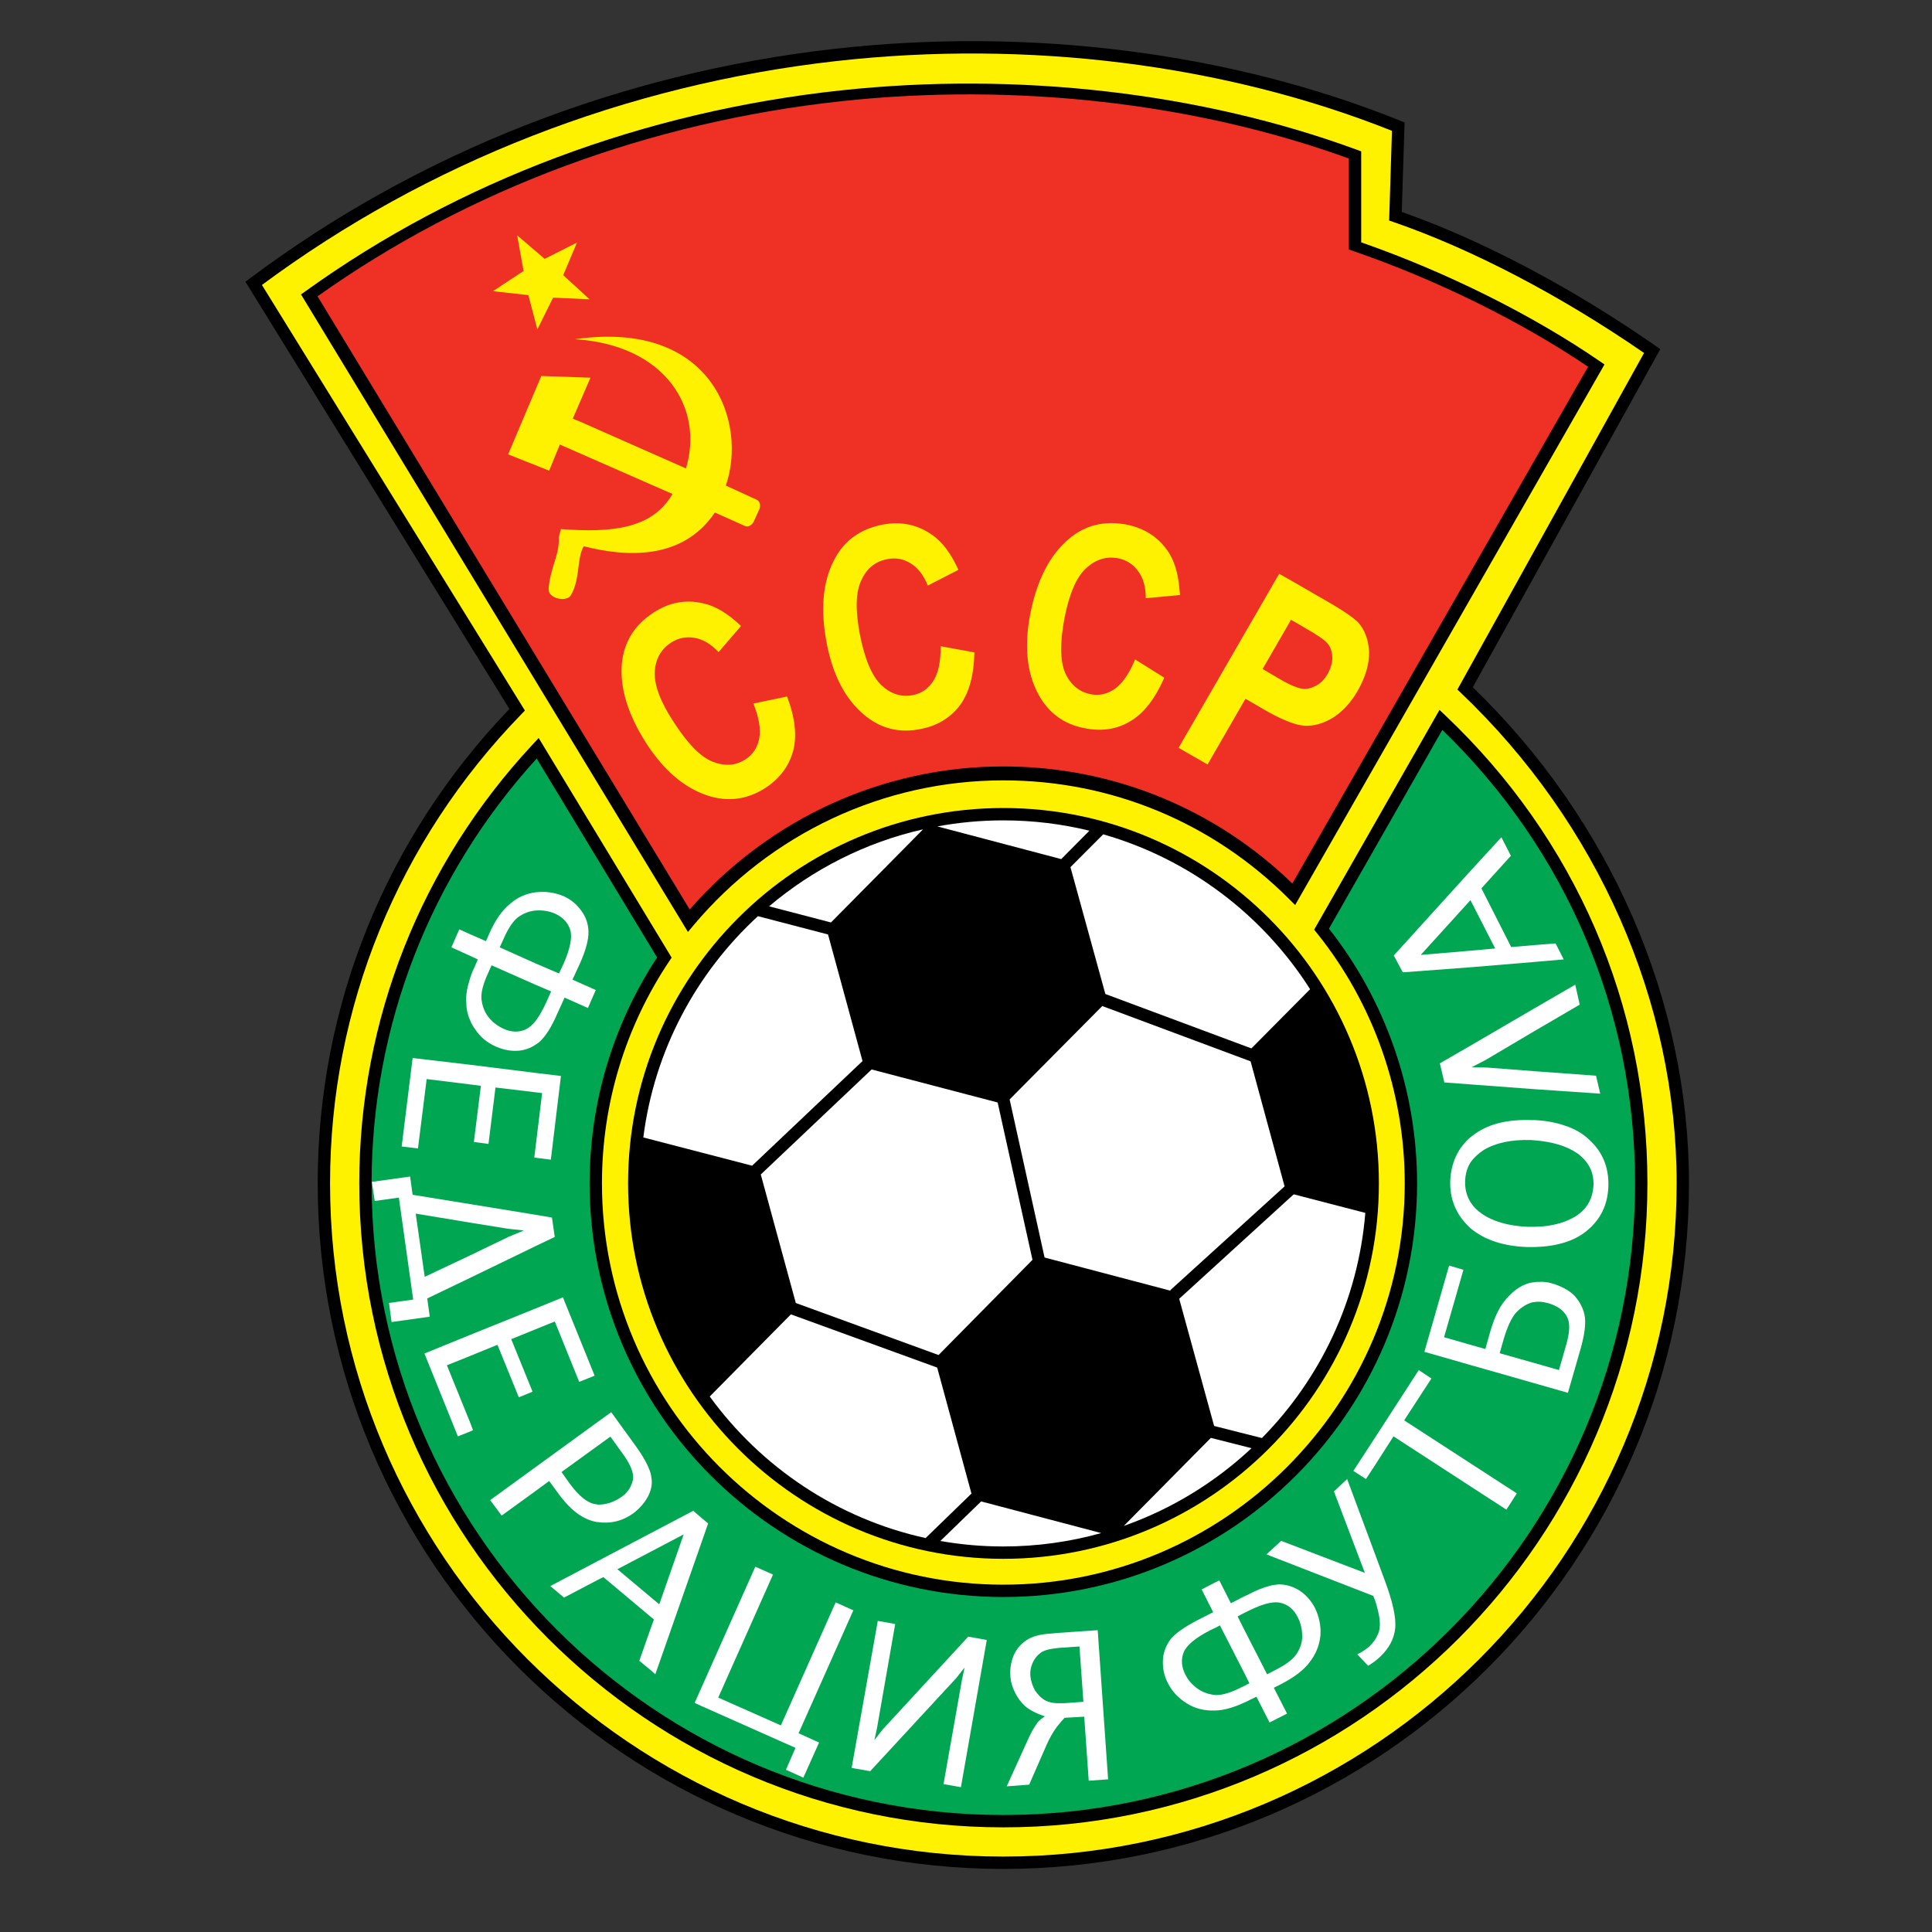 <?xml version="1.0" encoding="iso-8859-1"?>
<!-- Generator: Adobe Illustrator 24.0.1, SVG Export Plug-In . SVG Version: 6.00 Build 0)  -->
<svg version="1.1" id="Layer_1" xmlns="http://www.w3.org/2000/svg" xmlns:xlink="http://www.w3.org/1999/xlink" x="0px" y="0px"
	 viewBox="0 0 660 660" style="enable-background:new 0 0 660 660;" xml:space="preserve">
<rect x="0" y="0" width="660" height="660" fill="#333333" stroke="none"/>
<path d="M285.162,16.673c-73.195,8.236-142.277,35.354-199.778,78.421L83.84,96.25c0,0,88.521,143.256,90.177,145.937
	c-42.228,44.018-65.489,101.482-65.489,162.039c0,129.154,105.075,234.227,234.229,234.227
	c129.153,0,234.228-105.073,234.228-234.227c0-62.486-26.917-124.134-73.86-169.441c1.503-2.713,64.06-115.519,64.06-115.519
	l-1.565-1.09c-28.679-19.968-59.409-36.16-86.753-45.779c0.087-2.743,0.96-30.564,0.96-30.564l-1.366-0.551
	C420.537,17.906,351.886,9.166,285.162,16.673z"/>
<path style="fill:#FFF200;" d="M285.634,20.868c65.523-7.371,132.876,1.107,189.878,23.819c-0.086,2.736-0.959,30.652-0.959,30.652
	l1.47,0.506c26.852,9.257,57.181,25.128,85.608,44.733c-1.822,3.288-63.761,114.978-63.761,114.978l1.182,1.126
	c46.845,44.617,73.712,105.686,73.712,167.546c0,126.825-103.182,230.004-230.006,230.004
	c-126.827,0-230.006-103.18-230.006-230.004c0-59.999,23.233-116.933,65.42-160.311l1.147-1.18c0,0-87.823-142.127-89.839-145.392
	C146.068,55.395,213.838,28.947,285.634,20.868z"/>
<path d="M287.249,30.88c-67.27,7.224-130.493,30.931-182.832,68.562l-1.586,1.139L235.01,318.365l1.893-2.253
	c26.46-31.476,65.042-49.528,105.855-49.528c36.909,0,71.615,14.433,97.722,40.64l1.954,1.96l105.683-184.678l-1.601-1.101
	c-22.986-15.81-52.614-30.551-81.512-40.618c0-2.684,0-31.082,0-31.082l-1.381-0.509C410.359,31.601,347.719,24.387,287.249,30.88z"
	/>
<path style="fill:#EE3124;" d="M287.699,34.544c59.323-6.372,120.711,0.611,173.083,19.61c0,2.735,0,31.086,0,31.086l1.426,0.49
	c28.339,9.729,57.457,24.101,80.293,39.553c-1.907,3.332-98.434,172.008-101.019,176.526c-26.67-25.783-61.605-39.982-98.725-39.982
	c-41.094,0-79.957,17.793-107.15,48.852c-2.875-4.739-125.118-206.152-127.122-209.456
	C159.921,64.678,221.833,41.616,287.699,34.544z"/>
<g>
	<path style="fill:#FFF200;" d="M229.72,168.749c-7.003,12.091-20.917,13.243-38.094,11.995l-0.767,2.88
		c0.383,5.755-2.879,10.268-3.454,17.463c-0.288,3.454,6.139,4.703,7.58,2.303c3.358-5.757,1.918-12.378,4.413-16.792
		c14.202,3.646,33.68,4.989,44.812-11.516l10.268,4.606c1.055,0.48,2.494-0.288,3.069-1.632l1.825-4.03
		c0.575-1.343,0.191-2.877-0.961-3.358l-10.46-4.796c7.389-21.304-4.318-56.807-51.528-49.994
		c31.378,2.014,44.044,23.989,37.903,44.139l-36.462-16.12l0,0l-2.207-0.864l6.044-14.01l-16.792-0.575l-11.323,26.772l14.01,5.565
		l3.646-8.925L229.72,168.749z"/>
	<polygon style="fill:#FFF200;" points="180.496,100.813 168.405,99.47 178.864,92.562 176.658,80.375 186.062,88.434 
		197.096,82.87 192.394,94 201.414,102.252 188.939,101.677 183.566,112.521 	"/>
	<g>
		<path style="fill:#FFF200;" d="M318.864,232.561c-1.727,2.688-4.03,4.318-7.004,4.895c-4.03,0.767-7.58-0.384-10.843-3.457
			c-3.165-3.07-5.662-8.923-7.293-17.366c-1.534-8.252-1.44-14.298,0.48-18.328c1.825-4.127,4.798-6.525,8.925-7.293
			c2.879-0.577,5.47-0.095,7.964,1.439c2.495,1.536,4.414,4.03,5.852,7.581l10.46-5.373c-2.59-5.663-5.564-9.693-9.211-12.09
			c-4.989-3.456-10.555-4.511-16.696-3.358c-7.675,1.534-13.147,5.468-16.505,11.994c-3.935,7.484-4.796,16.984-2.591,28.498
			c2.112,10.939,6.335,19.096,12.763,24.47c5.565,4.702,11.995,6.332,19.191,4.893c5.663-1.056,10.172-3.743,13.434-7.963
			c3.263-4.318,4.894-10.364,5.085-18.234l-11.514-2.11C321.358,225.941,320.59,229.874,318.864,232.561z"/>
		<path style="fill:#FFF200;" d="M257.357,240.334c1.92,4.798,2.59,8.731,2.015,11.898c-0.577,3.07-2.113,5.47-4.607,7.1
			c-3.455,2.305-7.196,2.495-11.323,0.864c-4.125-1.632-8.539-6.141-13.241-13.434c-4.607-7.005-6.718-12.665-6.525-17.176
			c0.191-4.413,2.111-7.773,5.564-10.075c2.399-1.535,5.087-2.111,7.966-1.63c2.878,0.478,5.661,2.11,8.252,4.894l7.675-8.923
			c-4.51-4.32-8.828-6.911-13.05-7.773c-5.853-1.345-11.514-0.288-16.792,3.166c-6.525,4.222-10.075,9.978-10.843,17.271
			c-0.768,8.444,2.016,17.56,8.348,27.443c6.046,9.309,13.05,15.257,21.014,17.848c6.909,2.208,13.434,1.343,19.576-2.59
			c4.895-3.167,8.061-7.389,9.5-12.475c1.439-5.183,0.767-11.419-2.014-18.808L257.357,240.334z"/>
		<path style="fill:#FFF200;" d="M380.947,235.249c-2.591,1.823-5.374,2.494-8.252,1.918c-4.03-0.768-7.003-3.263-8.827-7.293
			c-1.729-4.127-1.824-10.363-0.194-18.903c1.632-8.157,4.03-13.818,7.293-16.793c3.262-3.07,6.91-4.221,11.036-3.455
			c2.783,0.575,5.085,2.016,6.812,4.415c1.728,2.301,2.593,5.372,2.593,9.21l11.415-1.055h0.29c-0.096-1.057-0.191-2.015-0.29-2.975
			c-0.477-4.798-1.725-8.732-3.644-11.707c-3.359-5.086-8.156-8.155-14.298-9.402c-7.676-1.439-14.296,0.191-19.862,4.989
			c-6.43,5.468-10.748,13.913-13.051,25.428c-2.111,10.94-1.247,20.056,2.688,27.445c3.455,6.428,8.732,10.362,15.929,11.705
			c5.755,1.152,10.938,0.384,15.544-2.4c4.607-2.686,8.444-7.675,11.611-14.873l-9.978-6.235
			C385.839,229.97,383.538,233.329,380.947,235.249z"/>
		<path style="fill:#FFF200;" d="M463.949,212.602c-1.537-1.535-5.181-4.125-11.131-7.484l-9.597-5.564l-6.235-3.551l-34.163,59.109
			l-0.189,0.382l0.189,0.097l9.694,5.564l12.953-22.453l6.428,3.742c4.608,2.688,8.445,4.318,11.323,5.085
			c0.863,0.191,1.631,0.289,2.302,0.385c3.074,0.191,6.334-0.673,9.597-2.591c3.262-2.016,6.237-5.085,8.732-9.405
			c2.687-4.795,3.935-9.21,3.837-13.241C467.499,218.552,466.252,215.193,463.949,212.602z M453.585,230.163
			c-1.15,1.919-2.494,3.358-4.125,4.126c-1.63,0.864-3.264,1.248-4.798,0.961c-0.478-0.097-0.96-0.194-1.44-0.385
			c-1.632-0.48-3.742-1.535-6.525-3.166l-5.372-3.167l9.691-16.793l2.205,1.248l2.591,1.535c4.128,2.303,6.717,4.125,7.677,5.278
			c1.056,1.247,1.535,2.782,1.631,4.605C455.217,226.228,454.642,228.147,453.585,230.163z"/>
	</g>
</g>
<path d="M490.421,244.853l-41.493,72.739l0.903,1.118c19.375,24.051,30.047,54.42,30.047,85.517
	c0,75.607-61.512,137.12-137.121,137.12c-75.61,0-137.122-61.513-137.122-137.12c0-27.175,7.973-53.448,23.058-75.975l0.747-1.118
	l-45.417-75.024l-1.904,2.04c-38.296,41.019-59.389,94.316-59.389,150.077c0,121.322,98.705,220.025,220.028,220.025
	c121.323,0,220.026-98.704,220.026-220.025c0-60.883-24.532-117.656-69.075-159.86l-1.955-1.849L490.421,244.853z"/>
<path style="fill:#00A651;" d="M492.723,249.341c42.453,41.198,65.839,96.073,65.839,154.886
	c0,118.993-96.809,215.803-215.804,215.803c-118.996,0-215.806-96.81-215.806-215.803c0-53.754,20.027-105.15,56.384-145.099
	c2.718,4.489,39.879,65.876,41.128,67.941c-15.059,22.967-23.05,49.601-23.05,77.158c0,77.936,63.406,141.341,141.344,141.341
	c77.937,0,141.341-63.405,141.341-141.341c0-31.564-10.711-62.373-30.111-86.987C455.257,315.017,490.214,253.742,492.723,249.341z"
	/>
<g>
	<path style="fill:#FFFFFF;" d="M537.834,442.608c-0.767-0.768-1.822-1.631-3.262-2.4c-1.44-0.768-2.878-1.342-4.221-1.725
		c-1.44-0.482-3.071-0.671-4.702-0.576c-0.48,0-0.959,0-1.44,0.095c-1.151,0.097-2.205,0.384-3.168,0.768
		c-2.589,1.057-4.988,2.975-7.292,5.95c-1.726,2.207-3.262,5.47-4.605,9.98l-1.727,6.142l-5.086-1.441l-9.021-2.591l6.621-23.029
		l-4.892-1.44l-8.445,29.46l15.737,4.51l21.878,6.236l11.418,3.263l4.224-14.681c1.536-5.277,2.014-9.309,1.438-11.995
		C540.715,446.542,539.466,444.431,537.834,442.608z M535.149,459.017l-2.59,9.019l-8.35-2.398l-11.896-3.357l1.342-4.702
		c1.248-4.318,2.688-7.292,4.125-9.022c1.537-1.63,3.168-2.782,4.99-3.453c0.48-0.191,0.962-0.287,1.44-0.287
		c1.44-0.289,2.975-0.097,4.702,0.382c3.071,0.866,5.182,2.398,6.334,4.509C536.396,451.723,536.3,454.794,535.149,459.017z"/>
	<polygon style="fill:#FFFFFF;" points="145.759,368.627 160.537,370.45 164.28,370.929 161.88,390.12 166.871,390.792 
		169.269,371.505 182.895,373.135 185.196,373.425 182.895,392.328 182.511,395.493 182.895,395.493 188.173,396.166 
		191.626,367.57 182.895,366.514 160.537,363.733 140.962,361.429 137.219,391.656 142.784,392.328 	"/>
	<path style="fill:#FFFFFF;" d="M502.331,330.436l21.878-1.822l9.979-0.865l-2.782-5.469l-7.197,0.575l-7.963,0.671l-10.172-20.055
		l10.074-11.131l-3.262-6.333l-10.555,11.516l-26.195,28.883l3.07,5.757L502.331,330.436z M502.331,307.503l8.445,16.504
		l-8.445,0.767l-16.984,1.439L502.331,307.503z"/>
	<polygon style="fill:#FFFFFF;" points="502.331,357.208 491.872,363.252 493.408,369.777 502.331,370.45 524.209,372.08 
		546.664,373.616 545.223,367.475 524.209,365.942 507.993,364.691 502.715,364.597 507.515,362.102 524.209,352.219 
		539.657,343.198 538.124,336.384 524.209,344.446 	"/>
	<path style="fill:#FFFFFF;" d="M145.952,443.567l14.584-7.005l22.359-10.841l6.619-3.168l-0.959-6.621l-5.66-0.957l-22.359-3.648
		l-19.575-3.168l-0.864-6.237l-13.048,1.822l0.958,6.526l8.252-1.15l4.895,34.832l-8.252,1.15l0.863,6.525l13.048-1.822
		L145.952,443.567z M142.017,414.59l18.52,3.07l13.05,2.11l5.375,0.575l-5.086,2.112l-13.338,6.429l-15.448,7.293L142.017,414.59z"
		/>
	<path style="fill:#FFFFFF;" d="M542.92,389.353c-2.205-2.111-4.99-3.741-8.252-4.796c-2.974-1.056-6.525-1.729-10.459-1.92
		c-0.384,0-0.673,0-1.056,0c-8.539-0.288-15.256,1.439-20.151,5.373c-0.191,0.097-0.382,0.287-0.671,0.479
		c-4.317,3.743-6.621,8.733-6.908,14.876c-0.193,6.333,2.013,11.611,6.523,15.831c0.098,0.193,0.289,0.288,0.385,0.386
		c4.702,3.932,11.131,6.141,19.382,6.429c0.864,0,1.633,0,2.495,0c7.389-0.194,13.337-1.92,17.656-5.374
		c4.892-3.934,7.389-9.021,7.582-15.45C549.637,398.756,547.43,393.479,542.92,389.353z M538.027,415.646
		c-3.742,2.205-8.348,3.357-13.818,3.453c-0.768,0-1.535,0-2.301,0c-6.622-0.287-11.898-1.823-15.738-4.508
		c-1.632-1.153-2.878-2.399-3.838-3.935c-1.246-2.015-1.918-4.414-1.823-7.196c0.095-2.399,0.673-4.511,1.823-6.334
		c1.152-1.632,2.688-3.07,4.605-4.318c4.031-2.399,9.406-3.55,16.026-3.357c0.384,0,0.862,0.095,1.246,0.095
		c6.045,0.48,10.94,1.919,14.586,4.415c3.837,2.78,5.758,6.428,5.563,11.036C544.072,409.697,541.961,413.246,538.027,415.646z"/>
	<path style="fill:#FFFFFF;" d="M163.223,327.75l-1.055,2.496c-0.672,1.342-1.248,2.78-1.632,4.124
		c-0.959,2.975-1.438,5.662-1.248,7.967c0,2.109,0.385,4.124,1.248,6.042c0.384,1.056,0.96,2.111,1.726,3.166
		c1.825,2.784,4.32,4.799,7.294,6.045c2.687,1.152,5.182,1.536,7.677,1.343c2.015-0.191,3.934-0.862,5.663-2.014
		c0.48-0.289,0.864-0.576,1.247-0.864c2.111-1.822,4.222-5.085,6.238-9.788l2.494-5.467l7.963,3.549l2.686-6.143l-7.962-3.548
		l2.494-5.375c2.111-4.7,3.07-8.441,2.975-11.13c-0.097-2.688-0.959-5.086-2.495-7.1c-1.535-2.111-3.455-3.743-5.948-4.893
		c-2.975-1.25-6.143-1.728-9.499-1.343c-0.096,0-0.096,0-0.192,0c-3.263,0.479-6.143,1.725-8.636,3.934
		c-2.686,2.111-5.086,5.565-7.198,10.363l-1.055,2.399l-5.47-2.399l-3.645-1.632l-2.687,6.142l6.332,2.879L163.223,327.75z
		 M171.86,321.127c1.631-3.835,3.357-6.428,5.084-7.773c1.92-1.343,3.84-2.11,5.951-2.301h0.096
		c2.398-0.191,4.605,0.191,6.621,1.055c2.687,1.246,4.414,3.072,5.182,5.565c0.768,2.495,0,6.334-2.207,11.418l-1.633,3.455
		l-8.059-3.455l-12.188-5.468L171.86,321.127z M166.775,332.356l1.15-2.591l14.97,6.62l5.374,2.304l-1.632,3.649
		c-1.248,2.781-2.495,4.892-3.742,6.522c-1.056,1.345-2.111,2.207-3.263,2.784c-2.304,1.055-4.895,1.055-7.58-0.191
		c-2.113-0.96-3.839-2.304-5.278-4.127c-1.249-1.63-2.017-3.646-2.304-6.043C164.28,339.072,165.048,336.097,166.775,332.356z"/>
	<polygon style="fill:#FFFFFF;" points="291.228,550.752 291.516,550.079 291.228,549.983 285.473,547.392 266.759,589.42 
		245.361,579.921 264.072,537.893 258.029,535.205 239.604,576.564 237.301,581.744 239.604,582.799 271.75,597.097 
		268.488,604.581 274.436,607.269 279.81,595.275 272.805,592.109 	"/>
	<path style="fill:#FFFFFF;" d="M444.085,543.457c-2.205-1.437-4.605-2.205-7.292-2.205c-0.865,0.095-1.918,0.19-2.975,0.478
		c-2.302,0.577-4.893,1.633-7.964,3.263l-1.056,0.48l-4.318,2.207l-3.935-7.773l-1.247,0.577l-4.797,2.494l3.934,7.774l-5.278,2.685
		c-4.605,2.398-7.771,4.606-9.403,6.718c-1.535,2.207-2.398,4.51-2.494,7.1c-0.098,2.591,0.382,5.086,1.632,7.581
		c1.437,2.879,3.548,5.183,6.428,7.005c2.877,1.822,6.045,2.59,9.403,2.496c0.19,0,0.385,0,0.575,0
		c2.783-0.098,5.949-0.961,9.5-2.593c0.672-0.287,1.343-0.575,2.015-0.959l2.4-1.152l4.509,8.829l0.096-0.097l5.854-2.974
		l-4.509-8.828l2.494-1.25c4.607-2.398,7.867-4.892,9.884-7.677c2.014-2.686,3.262-5.66,3.55-9.115
		c0.191-3.262-0.48-6.333-1.92-9.307C447.83,546.72,446.101,544.8,444.085,543.457z M424.799,576.083l-0.48,0.191
		c-3.646,1.92-6.62,2.785-8.828,2.785c-0.096,0-0.096,0-0.192,0c-2.208-0.193-4.222-0.865-5.95-2.017
		c-1.918-1.343-3.452-2.974-4.414-4.991c-1.345-2.589-1.536-5.182-0.577-7.579c0.961-2.398,3.934-4.893,8.926-7.486l2.014-0.958
		l1.44-0.768l8.06,15.735l2.015,4.031L424.799,576.083z M442.839,565.144c-1.249,1.824-3.742,3.647-7.389,5.469l-1.631,0.865
		l-0.96,0.48l-8.06-15.738l-2.015-4.03l2.015-1.055l1.537-0.768c2.879-1.439,5.372-2.398,7.483-2.782
		c1.439-0.288,2.688-0.288,3.743,0c2.495,0.575,4.414,2.206,5.758,4.894c1.055,2.014,1.533,4.222,1.533,6.525
		C444.853,561.113,444.184,563.129,442.839,565.144z"/>
	<polygon style="fill:#FFFFFF;" points="301.496,590.86 298.714,594.41 299.576,590.476 305.814,554.779 299.864,553.724 
		291.228,602.278 290.941,603.91 291.228,604.006 297.274,605.062 326.635,573.301 329.515,569.655 328.651,573.685 
		322.319,609.476 328.269,610.531 337.096,560.25 330.761,559.098 	"/>
	<path style="fill:#FFFFFF;" d="M360.989,557.852l-1.729,0.191c-4.03,0.193-6.813,1.055-8.636,2.304
		c-1.917,1.246-3.357,2.974-4.317,5.085c-0.961,2.399-1.345,4.702-1.152,7.003c0.097,2.017,0.672,3.935,1.534,5.662
		c0.864,1.824,2.018,3.36,3.552,4.799c1.632,1.343,3.838,2.496,6.716,3.455c-1.054,0.671-1.822,1.247-2.399,1.919
		c-0.288,0.383-0.863,1.248-1.823,2.784c-0.862,1.63-1.439,2.877-1.726,3.548l-7.102,15.641l7.677-0.575l6.046-13.817
		c0.958-2.111,2.014-4.031,3.358-5.854c0.863-1.151,1.726-2.113,2.685-3.167l6.716-0.382l1.536,21.876l6.622-0.479l-3.552-50.953
		L360.989,557.852z M363.581,581.841c-0.962,0-1.825,0-2.591,0c-1.536-0.097-2.783-0.384-3.743-0.865
		c-1.439-0.768-2.59-1.917-3.646-3.453c-0.865-1.536-1.44-3.263-1.633-5.087c-0.094-1.63,0.193-2.973,0.768-4.316
		c0.577-1.343,1.439-2.496,2.688-3.455c1.15-0.864,2.975-1.343,5.565-1.63c0.287,0,0.576-0.098,0.767-0.098l7.005-0.479
		l1.343,18.903L363.581,581.841z"/>
	<polygon style="fill:#FFFFFF;" points="479.685,485.215 488.994,470.915 484.674,468.036 469.515,491.45 462.319,502.486 
		466.636,505.267 469.515,500.854 476.04,490.682 502.331,507.763 514.613,515.726 518.163,510.161 502.331,499.895 	"/>
	<path style="fill:#FFFFFF;" d="M203.909,519.949h0.097c4.51,0.671,8.635-0.288,12.473-3.07c2.208-1.728,3.838-3.648,4.991-5.856
		c0.287-0.669,0.575-1.246,0.767-1.917c0.48-1.538,0.577-3.167,0.192-4.895c0-0.287-0.095-0.671-0.192-0.96
		c-0.671-2.397-2.398-5.565-5.086-9.307l-8.347-11.516l-4.798,3.456l-21.11,15.351l-15.449,11.228l3.934,5.279l11.516-8.35
		l4.701-3.453l3.741,5.083C195.273,516.206,199.399,519.181,203.909,519.949z M204.005,494.042l4.51-3.264l4.509,6.237
		c2.591,3.647,3.648,6.62,3.168,8.636c-0.577,2.4-1.823,4.317-3.936,5.758c-2.687,1.822-5.372,2.687-8.251,2.59
		c0,0,0-0.097-0.097-0.097c-2.878-0.19-6.044-2.59-9.499-7.389l-2.59-3.647L204.005,494.042z"/>
	<polygon style="fill:#FFFFFF;" points="152.669,466.406 160.537,463.239 169.939,459.401 177.233,477.344 181.935,475.426 
		174.642,457.481 182.895,454.122 189.515,451.438 197.864,472.067 203.14,469.956 192.299,443.185 182.895,447.023 
		160.537,456.042 144.992,462.375 156.412,490.682 160.537,489.052 161.592,488.572 160.537,485.788 	"/>
	<path style="fill:#FFFFFF;" d="M241.908,520.428l-2.304-1.918l-2.782-2.398l-14.586,7.675l-18.231,9.596l-16.025,8.445l4.702,3.935
		l11.323-5.95l2.111-1.055l16.12,13.528l1.152,0.961l-1.152,3.167l-3.838,10.938l3.838,3.166l1.631,1.441l15.736-44.907
		L241.908,520.428z M225.211,548.063l-2.975-2.495l-11.322-9.5l11.322-5.95l11.323-5.948L225.211,548.063z"/>
	<path style="fill:#FFFFFF;" d="M469.515,530.313l-9.309-25.046l-4.51,4.222l10.556,27.829l-28.595-10.939l-3.838,3.548
		l-1.152,1.057l1.152,0.48l35.311,13.723l0.385,0.958l0.191,0.478c0.385,1.152,0.96,2.975,1.44,5.566
		c0.384,2.302,0.289,4.318-0.287,5.757c-0.385,0.865-0.769,1.727-1.345,2.495c-0.48,0.671-1.057,1.343-1.727,2.016
		c-1.152,0.959-2.495,1.918-4.126,2.686l3.741,3.934c0.671-0.48,1.441-0.959,2.112-1.44c0.671-0.478,1.248-1.055,1.92-1.628
		c3.069-2.88,4.796-6.143,5.182-9.693c0.383-3.742-0.864-9.211-3.552-16.409L469.515,530.313z"/>
</g>
<path d="M342.758,276.03c-70.689,0-128.198,57.51-128.198,128.197c0,70.74,57.508,128.292,128.198,128.292
	c70.741,0,128.293-57.552,128.293-128.292C471.051,333.539,413.499,276.03,342.758,276.03z"/>
<path style="fill:#FFFFFF;" d="M294.652,362.47l-11.784-43.24l-23.949-6.247c-21.034,19.34-35.386,45.835-39.152,75.587
	l37.162,9.654L294.652,362.47z"/>
<path style="fill:#FFFFFF;" d="M320.158,467.188l-49.981-18.184l-27.72,28.058c17.568,24.161,43.624,41.755,73.75,48.36
	l15.658-15.192L320.158,467.188z"/>
<path style="fill:#FFFFFF;" d="M402.833,443.683l11.93,43.446l16.319,4.135c19.87-20.158,32.909-47.061,35.33-76.921l-24.458-6.345
	L402.833,443.683z"/>
<path style="fill:#FFFFFF;" d="M321.238,526.421c6.991,1.231,14.182,1.875,21.52,1.875c11.576,0,22.786-1.598,33.425-4.579
	l-41.014-10.808L321.238,526.421z"/>
<path style="fill:#FFFFFF;" d="M383.903,521.274c16.387-5.777,31.207-14.902,43.635-26.554l-13.889-3.518L383.903,521.274z"/>
<polygon style="fill:#FFFFFF;" points="376.55,343.677 344.905,375.581 356.843,429.588 399.941,440.945 399.773,440.761 
	438.835,405.278 427.22,362.57 "/>
<path style="fill:#FFFFFF;" d="M365.682,296.228l11.921,43.336l49.892,18.586l20.056-20.225
	c-16.111-25.334-41.161-44.46-70.679-52.908L365.682,296.228z"/>
<polygon style="fill:#FFFFFF;" points="340.813,376.626 297.754,365.346 259.894,401.218 271.86,445.124 320.626,462.898 
	352.712,430.371 "/>
<path style="fill:#FFFFFF;" d="M315.343,283.311c-19.723,4.469-37.673,13.656-52.607,26.304l21.135,5.512L315.343,283.311z"/>
<path style="fill:#FFFFFF;" d="M372.155,283.777c-9.429-2.299-19.271-3.526-29.397-3.526c-7.698,0-15.231,0.711-22.543,2.061
	l42.314,11.17L372.155,283.777z"/>
</svg>
